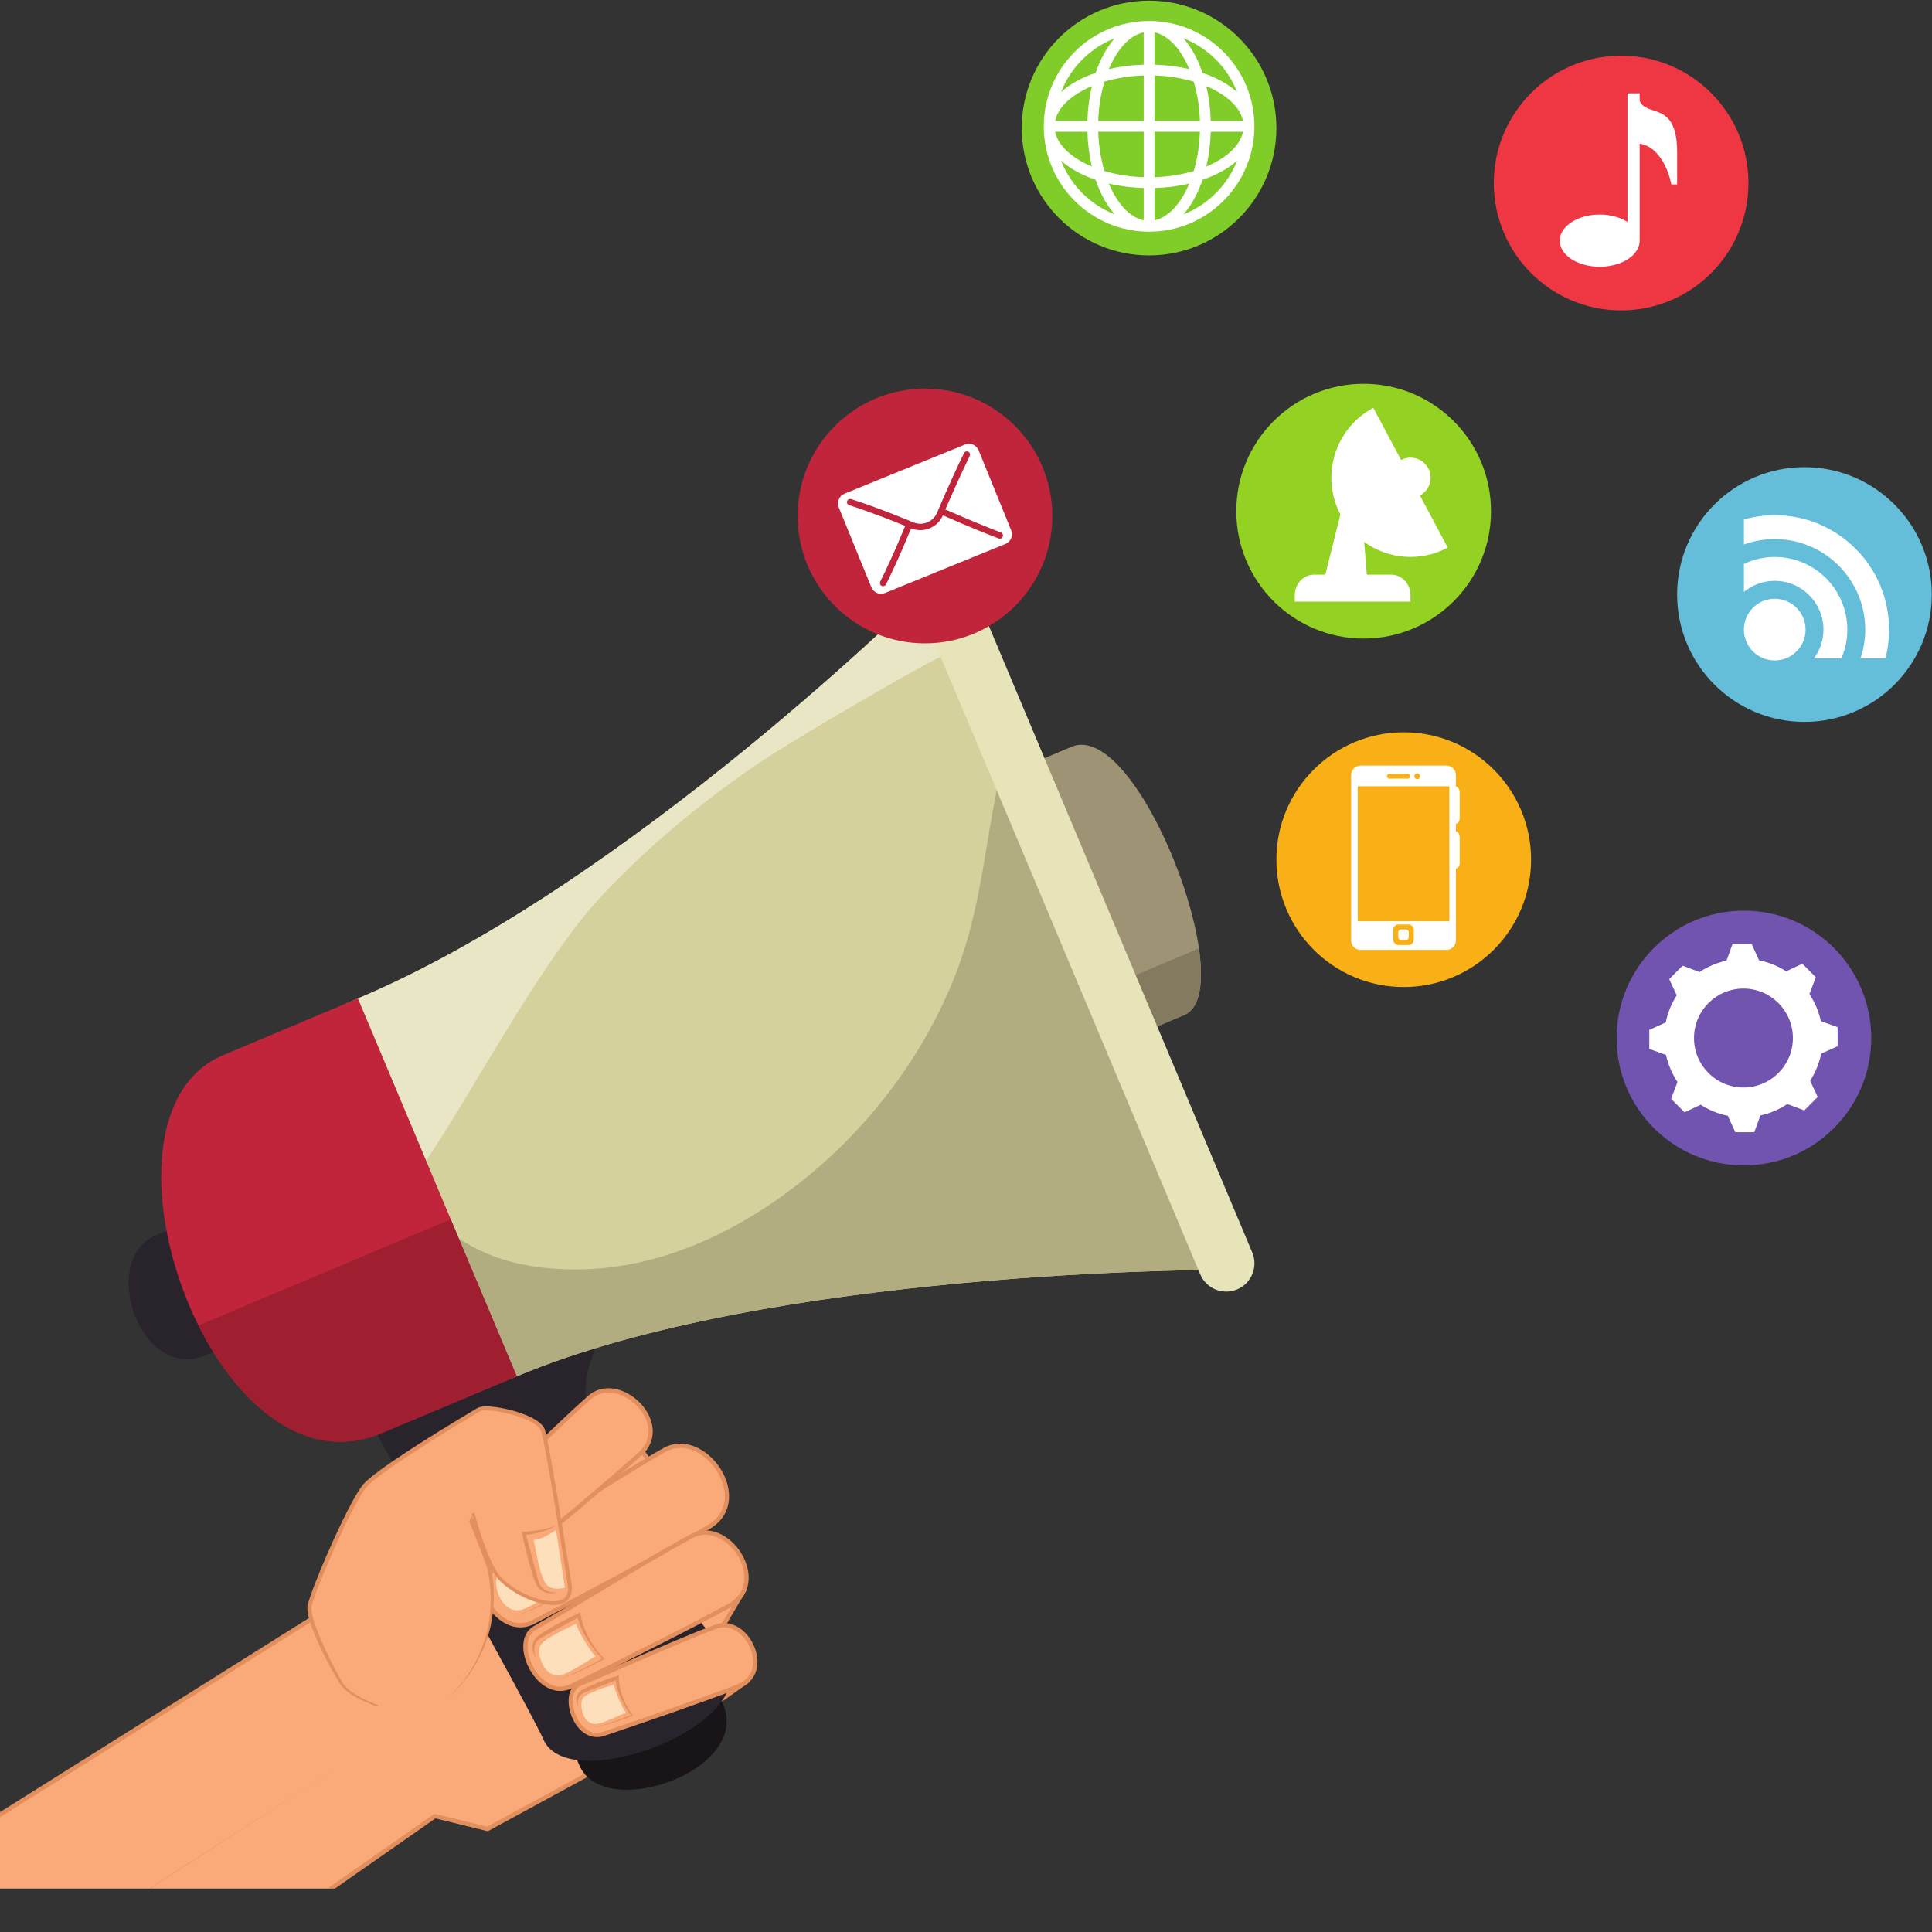 <svg xmlns="http://www.w3.org/2000/svg" xmlns:xlink="http://www.w3.org/1999/xlink" width="1080" zoomAndPan="magnify" viewBox="0 0 810 810" height="1080" preserveAspectRatio="xMidYMid meet" version="1.0"><rect x="0" y="0" width="810" height="810" fill="#333333" stroke="none"/><defs><clipPath id="fbe5622c3a"><path d="M 0 596 L 313 596 L 313 791.797 L 0 791.797 Z M 0 596 " clip-rule="nonzero"/></clipPath><clipPath id="de03315204"><path d="M 0 595.309 L 314 595.309 L 314 791.797 L 0 791.797 Z M 0 595.309 " clip-rule="nonzero"/></clipPath><clipPath id="d8bdf1a023"><path d="M 62.113 736 L 149 736 L 149 791.797 L 62.113 791.797 Z M 62.113 736 " clip-rule="nonzero"/></clipPath></defs><g clip-path="url(#fbe5622c3a)"><path fill="#f9aa78" d="M 138.84 791.797 L 182.359 761.391 L 204.387 766.801 L 296.934 716.395 L 312.758 705.199 L 302.195 683.188 L 311.949 666.664 L 260.836 596.969 L 203.266 618.371 L 154.031 639.16 L 134.242 676.477 L 0 760.801 L 0 791.797 L 138.84 791.797 " fill-opacity="1" fill-rule="nonzero"/></g><g clip-path="url(#de03315204)"><path fill="#e28f5d" d="M 135.039 676.902 L 154.676 639.867 L 203.613 619.207 L 260.512 598.047 L 310.871 666.707 L 301.172 683.145 L 311.613 704.902 L 296.418 715.656 L 204.258 765.844 L 182.156 760.422 L 181.805 760.688 L 137.27 791.797 L 140.422 791.797 L 182.559 762.371 L 204.508 767.762 L 297.367 717.191 L 313.898 705.488 L 303.223 683.227 L 313.023 666.609 L 261.164 595.891 L 202.953 617.523 L 153.387 638.465 L 133.574 675.816 L 0 759.73 L 0 761.871 L 134.918 677.129 L 135.039 676.902 " fill-opacity="1" fill-rule="nonzero"/></g><g clip-path="url(#d8bdf1a023)"><path fill="#e28f5d" d="M 62.832 791.797 L 148.703 736.445 L 62.516 791.797 Z M 62.832 791.797 " fill-opacity="1" fill-rule="nonzero"/></g><path fill="#181418" d="M 293.832 692.312 C 293.832 692.312 297.988 702.211 303.191 714.582 C 314.926 742.5 252.93 764 242.828 739.973 C 238.371 729.363 233.465 717.707 233.465 717.707 L 293.832 692.312 " fill-opacity="1" fill-rule="nonzero"/><path fill="#29242c" d="M 247.895 570.172 C 231.977 611.691 300.113 684.25 305.312 696.613 C 317.051 724.539 237.906 753.254 227.801 729.219 C 223.348 718.617 152.992 592.25 152.992 592.25 C 152.992 592.25 263.816 528.641 247.895 570.172 " fill-opacity="1" fill-rule="nonzero"/><path fill="#d5d19d" d="M 508.988 532.426 C 508.988 532.426 322.617 532.461 216.656 577.035 C 110.691 621.602 36.281 466.461 150.051 418.605 C 263.816 370.754 388.75 246.406 388.75 246.406 L 508.988 532.426 " fill-opacity="1" fill-rule="nonzero"/><path fill="#7bd3db" d="M 399.855 272.824 L 388.75 246.406 L 399.855 272.824 " fill-opacity="1" fill-rule="nonzero"/><path fill="#e9e6c6" d="M 178.621 486.57 L 150.051 418.605 C 263.816 370.754 388.75 246.406 388.75 246.406 L 399.855 272.824 C 396.195 273.012 335.512 308.387 320.547 318.344 C 295.73 334.848 272.641 353.941 252.199 375.641 C 226.801 402.594 195.605 462.207 178.621 486.57 " fill-opacity="1" fill-rule="nonzero"/><path fill="#319ca2" d="M 508.988 532.426 L 420.152 321.113 C 420.152 321.113 420.152 321.113 420.152 321.105 L 508.988 532.426 " fill-opacity="1" fill-rule="nonzero"/><path fill="#b1ad81" d="M 216.648 577.035 C 216.656 577.035 216.656 577.035 216.656 577.035 M 216.656 577.035 L 192.375 519.289 C 195.438 521.223 198.602 522.996 201.875 524.551 C 213.773 530.18 227.977 532.219 241.105 532.219 C 241.652 532.219 242.207 532.211 242.746 532.211 C 270.973 531.84 297.57 521.547 320.973 506.207 C 358.297 481.738 388.656 443.906 403.125 401.625 C 411.262 377.859 413.27 353.25 418.371 328.859 C 418.902 326.34 419.508 323.746 420.152 321.113 L 508.988 532.426 C 508.988 532.426 322.617 532.461 216.656 577.035 " fill-opacity="1" fill-rule="nonzero"/><path fill="#29242c" d="M 108.715 558.75 C 108.715 558.75 98.82 562.906 86.453 568.109 C 58.535 579.859 41.324 528.035 65.352 517.922 C 75.949 513.473 87.613 508.555 87.613 508.555 L 108.715 558.75 " fill-opacity="1" fill-rule="nonzero"/><path fill="#9f9375" d="M 426.992 322.457 C 426.992 322.457 436.887 318.293 449.246 313.09 C 477.164 301.348 520.551 415.434 496.531 425.535 C 485.922 429.996 474.262 434.902 474.262 434.902 L 426.992 322.457 " fill-opacity="1" fill-rule="nonzero"/><path fill="#319ca2" d="M 496.559 425.523 C 496.566 425.523 496.566 425.523 496.574 425.516 C 496.566 425.523 496.566 425.523 496.559 425.523 M 496.598 425.508 C 496.605 425.508 496.613 425.508 496.613 425.5 C 496.613 425.508 496.605 425.508 496.598 425.508 M 496.637 425.492 C 496.645 425.492 496.645 425.484 496.652 425.484 C 496.645 425.484 496.645 425.492 496.637 425.492 M 496.672 425.477 C 496.672 425.477 496.68 425.469 496.688 425.469 C 496.68 425.469 496.672 425.477 496.672 425.477 M 496.703 425.461 C 496.711 425.461 496.719 425.453 496.727 425.453 C 496.719 425.453 496.711 425.461 496.703 425.461 M 496.742 425.445 C 496.758 425.438 496.766 425.438 496.781 425.43 C 496.766 425.43 496.75 425.438 496.742 425.445 M 496.797 425.422 C 496.801 425.414 496.801 425.414 496.809 425.406 C 496.809 425.414 496.801 425.414 496.797 425.422 M 496.832 425.402 C 496.832 425.402 496.84 425.402 496.848 425.395 C 496.84 425.402 496.832 425.402 496.832 425.402 M 496.863 425.387 C 496.871 425.387 496.879 425.379 496.887 425.379 C 496.879 425.379 496.871 425.387 496.863 425.387 M 496.902 425.371 C 496.902 425.371 496.918 425.363 496.918 425.363 C 496.918 425.363 496.91 425.371 496.902 425.371 M 496.93 425.355 C 496.945 425.348 496.961 425.34 496.977 425.332 C 496.961 425.34 496.945 425.348 496.93 425.355 M 496.984 425.324 C 496.992 425.324 497 425.324 497.008 425.316 C 497 425.324 496.992 425.324 496.984 425.324 M 497.023 425.309 C 497.031 425.309 497.039 425.301 497.039 425.301 C 497.031 425.301 497.031 425.309 497.023 425.309 M 497.059 425.293 C 497.059 425.285 497.066 425.285 497.074 425.285 C 497.066 425.285 497.059 425.285 497.059 425.293 M 497.09 425.277 C 497.098 425.273 497.105 425.273 497.113 425.266 C 497.105 425.273 497.098 425.273 497.09 425.277 M 497.129 425.258 C 497.137 425.258 497.137 425.25 497.145 425.25 C 497.137 425.25 497.137 425.258 497.129 425.258 M 497.184 425.234 C 497.184 425.227 497.184 425.227 497.184 425.227 C 497.184 425.227 497.184 425.227 497.184 425.234 M 497.211 425.211 C 497.211 425.211 497.219 425.211 497.219 425.203 C 497.219 425.211 497.219 425.211 497.211 425.211 M 497.25 425.195 C 497.25 425.188 497.258 425.188 497.258 425.188 C 497.258 425.188 497.25 425.188 497.25 425.195 M 497.289 425.172 C 497.289 425.172 497.289 425.164 497.297 425.164 C 497.289 425.172 497.289 425.172 497.289 425.172 " fill-opacity="1" fill-rule="nonzero"/><path fill="#847a60" d="M 474.262 434.902 L 465.223 413.395 L 502.664 397.641 C 504.605 411.148 503.359 421.805 497.324 425.148 C 497.309 425.156 497.305 425.164 497.297 425.164 C 497.289 425.164 497.289 425.172 497.289 425.172 C 497.273 425.18 497.266 425.18 497.258 425.188 C 497.258 425.188 497.25 425.188 497.25 425.195 C 497.242 425.195 497.227 425.203 497.219 425.203 C 497.219 425.211 497.211 425.211 497.211 425.211 C 497.203 425.219 497.188 425.227 497.184 425.227 C 497.184 425.227 497.184 425.227 497.184 425.234 C 497.168 425.234 497.16 425.242 497.145 425.25 C 497.137 425.25 497.137 425.258 497.129 425.258 C 497.121 425.266 497.113 425.266 497.113 425.266 C 497.105 425.273 497.098 425.273 497.09 425.277 C 497.09 425.277 497.082 425.277 497.074 425.285 C 497.066 425.285 497.059 425.285 497.059 425.293 C 497.055 425.293 497.047 425.301 497.039 425.301 C 497.039 425.301 497.031 425.309 497.023 425.309 C 497.016 425.309 497.016 425.316 497.008 425.316 C 497 425.324 496.992 425.324 496.984 425.324 C 496.984 425.332 496.977 425.332 496.977 425.332 C 496.961 425.34 496.945 425.348 496.93 425.355 C 496.93 425.355 496.926 425.363 496.918 425.363 C 496.918 425.363 496.902 425.371 496.902 425.371 C 496.895 425.371 496.887 425.379 496.887 425.379 C 496.879 425.379 496.871 425.387 496.863 425.387 C 496.855 425.395 496.855 425.395 496.848 425.395 C 496.84 425.402 496.832 425.402 496.832 425.402 C 496.824 425.406 496.816 425.406 496.809 425.406 C 496.801 425.414 496.801 425.414 496.797 425.422 C 496.789 425.422 496.781 425.422 496.781 425.43 C 496.766 425.438 496.758 425.438 496.742 425.445 C 496.734 425.445 496.727 425.453 496.727 425.453 C 496.719 425.453 496.711 425.461 496.703 425.461 C 496.703 425.461 496.695 425.469 496.688 425.469 C 496.68 425.469 496.672 425.477 496.672 425.477 C 496.668 425.477 496.66 425.484 496.652 425.484 C 496.645 425.484 496.645 425.492 496.637 425.492 C 496.629 425.492 496.621 425.5 496.613 425.5 C 496.613 425.508 496.605 425.508 496.598 425.508 C 496.59 425.516 496.582 425.516 496.574 425.516 C 496.566 425.523 496.566 425.523 496.559 425.523 C 496.551 425.531 496.539 425.535 496.531 425.535 C 485.922 429.996 474.262 434.902 474.262 434.902 " fill-opacity="1" fill-rule="nonzero"/><path fill="#c0253b" d="M 216.656 577.035 C 216.656 577.035 191.527 587.602 160.113 600.812 C 89.227 630.637 32.488 468.055 93.512 442.391 C 120.438 431.059 150.051 418.605 150.051 418.605 L 216.656 577.035 " fill-opacity="1" fill-rule="nonzero"/><path fill="#319ca2" d="M 148.953 603.992 C 151.992 603.535 155.07 602.742 158.18 601.582 C 155.07 602.742 151.992 603.535 148.953 603.992 " fill-opacity="1" fill-rule="nonzero"/><path fill="#231e24" d="M 158.18 601.582 C 158.484 601.465 158.781 601.352 159.074 601.238 C 158.781 601.352 158.484 601.465 158.18 601.582 " fill-opacity="1" fill-rule="nonzero"/><path fill="#9f1e30" d="M 142.727 604.453 C 118.32 604.445 96.879 583.074 83.207 555.703 L 188.98 511.211 L 216.656 577.035 C 216.656 577.035 191.527 587.602 160.113 600.812 C 159.773 600.957 159.426 601.102 159.074 601.238 C 158.781 601.352 158.484 601.465 158.18 601.582 C 155.07 602.742 151.992 603.535 148.953 603.992 C 146.852 604.305 144.781 604.453 142.727 604.453 " fill-opacity="1" fill-rule="nonzero"/><path fill="#e7e4b9" d="M 503.203 534.262 C 505.734 540.281 512.664 543.117 518.691 540.578 C 524.711 538.051 527.539 531.113 525.008 525.082 L 402.852 234.508 C 400.32 228.484 393.383 225.648 387.359 228.188 C 381.34 230.723 378.512 237.656 381.039 243.676 L 503.203 534.262 " fill-opacity="1" fill-rule="nonzero"/><path fill="#181418" d="M 264.535 649.387 C 268.66 655.75 266.832 664.25 260.473 668.375 C 254.102 672.504 245.602 670.676 241.484 664.305 L 222.871 635.551 C 218.746 629.188 220.566 620.68 226.938 616.559 C 233.297 612.441 241.805 614.262 245.93 620.625 L 264.535 649.387 " fill-opacity="1" fill-rule="nonzero"/><path fill="#c0253b" d="M 257.691 647.109 C 260.449 651.379 259.23 657.082 254.961 659.852 C 250.684 662.621 244.98 661.398 242.215 657.129 L 229.727 637.828 C 226.957 633.547 228.18 627.844 232.457 625.078 C 236.727 622.309 242.426 623.539 245.195 627.809 L 257.691 647.109 " fill-opacity="1" fill-rule="nonzero"/><path fill="#151114" d="M 249.957 661.34 C 249.957 661.34 249.949 661.34 249.949 661.34 C 249.949 661.34 249.957 661.34 249.957 661.34 M 249.965 661.34 C 251.645 661.34 253.344 660.875 254.875 659.914 C 253.344 660.875 251.645 661.34 249.965 661.34 M 242.238 657.168 C 242.23 657.152 242.223 657.145 242.215 657.129 C 242.223 657.145 242.23 657.152 242.238 657.168 " fill-opacity="1" fill-rule="nonzero"/><path fill="#9f1e30" d="M 249.957 661.34 C 249.957 661.34 249.949 661.34 249.949 661.34 C 246.945 661.332 244.004 659.867 242.238 657.168 C 242.23 657.152 242.223 657.145 242.215 657.129 L 236.344 648.066 C 242.426 645.008 247.164 640.867 250.359 635.785 L 257.691 647.109 C 258.691 648.656 259.168 650.402 259.168 652.121 C 259.16 655.141 257.684 658.094 254.961 659.852 C 254.93 659.875 254.898 659.891 254.875 659.914 C 253.344 660.875 251.645 661.34 249.965 661.34 C 249.957 661.34 249.957 661.34 249.957 661.34 " fill-opacity="1" fill-rule="nonzero"/><path fill="#f9aa78" d="M 223.73 679.949 C 208.441 688.043 194.066 660.035 205.676 653.086 C 225.578 641.156 255.363 621.156 278.41 607.988 C 295.336 598.332 316.504 629.082 296.898 640.352 C 271.84 654.746 237.613 672.625 223.73 679.949 " fill-opacity="1" fill-rule="nonzero"/><path fill="#e28f5d" d="M 223.32 679.16 L 229.012 676.152 C 244.859 667.816 274.355 652.266 296.449 639.57 C 300.25 637.387 302.629 634.367 303.508 630.598 C 304.547 626.125 303.336 620.867 300.195 616.195 C 295.617 609.363 286.98 604.137 278.852 608.777 C 265.332 616.5 249.734 626.41 234.656 636.012 C 224.215 642.648 214.355 648.93 206.129 653.852 C 204.312 654.953 203.129 656.66 202.621 658.934 C 201.719 662.961 203.059 668.301 206.113 672.852 C 209.809 678.352 216.262 682.887 223.32 679.16 Z M 305.254 631.008 C 304.273 635.219 301.539 638.723 297.344 641.133 C 275.219 653.844 245.711 669.395 229.855 677.75 L 224.152 680.746 C 216.039 685.039 208.562 679.723 204.621 673.859 C 201.293 668.898 199.859 663.035 200.859 658.539 C 201.477 655.793 202.977 653.641 205.207 652.305 C 213.41 647.398 223.258 641.133 233.691 634.496 C 248.789 624.879 264.398 614.953 277.965 607.207 C 286.684 602.23 296.496 607.457 301.688 615.188 C 305.109 620.277 306.406 626.047 305.254 631.008 " fill-opacity="1" fill-rule="nonzero"/><path fill="#f9aa78" d="M 215.562 677.098 C 220.863 677.09 238.355 666.738 238.355 666.738 C 238.355 666.738 235.312 664.434 231.379 658.387 C 227.223 651.992 226.254 646.418 226.254 646.418 C 226.254 646.418 208.746 656.027 206.746 658.281 C 203.598 661.832 206.449 666.914 206.449 666.914 " fill-opacity="1" fill-rule="nonzero"/><path fill="#e28f5d" d="M 215.562 677.098 C 216.617 677.074 217.648 676.809 218.648 676.5 C 219.656 676.203 220.645 675.84 221.613 675.453 C 223.57 674.672 225.48 673.801 227.367 672.883 C 231.145 671.039 234.836 669.051 238.492 666.965 L 238.816 666.777 L 238.516 666.535 C 237.77 665.91 237.082 665.176 236.414 664.457 C 235.746 663.719 235.133 662.953 234.512 662.164 C 234.207 661.777 233.918 661.359 233.633 660.965 C 233.336 660.566 233.039 660.164 232.773 659.746 L 231.949 658.508 C 231.66 658.098 231.441 657.66 231.191 657.219 C 230.68 656.363 230.234 655.5 229.809 654.602 C 229.395 653.707 228.984 652.805 228.633 651.895 C 228.27 650.969 227.945 650.043 227.656 649.113 C 227.52 648.641 227.383 648.164 227.27 647.695 C 227.156 647.223 227.043 646.73 226.965 646.289 L 226.809 645.32 L 225.898 645.773 C 224.699 646.375 223.523 647.012 222.34 647.641 C 221.152 648.254 219.992 648.922 218.824 649.574 C 217.656 650.227 216.504 650.895 215.352 651.578 C 214.207 652.273 213.055 652.949 211.922 653.68 C 210.793 654.406 209.672 655.141 208.57 655.938 C 208.02 656.34 207.48 656.742 206.941 657.203 L 206.539 657.57 L 206.336 657.789 L 206.281 657.84 L 206.23 657.918 L 206.152 658.008 C 205.965 658.25 205.723 658.629 205.562 658.934 C 204.871 660.254 204.727 661.762 204.977 663.129 C 205.207 664.5 205.707 665.781 206.449 666.914 C 206.191 666.289 206.023 665.637 205.871 665 C 205.727 664.363 205.645 663.711 205.637 663.066 C 205.621 661.777 205.895 660.527 206.562 659.527 C 206.746 659.254 206.883 659.078 207.125 658.812 L 207.207 658.723 L 207.27 658.66 L 207.41 658.523 L 207.777 658.242 C 208.285 657.863 208.844 657.516 209.398 657.168 C 210.52 656.469 211.648 655.777 212.801 655.117 L 219.703 651.105 C 220.848 650.434 222.016 649.781 223.16 649.098 L 226.594 647.055 L 225.527 646.539 C 225.641 647.078 225.777 647.566 225.914 648.059 C 226.062 648.559 226.215 649.035 226.383 649.523 C 226.715 650.484 227.094 651.434 227.504 652.367 C 227.914 653.297 228.383 654.195 228.855 655.098 C 229.348 655.977 229.871 656.863 230.418 657.707 C 230.969 658.531 231.562 659.367 232.145 660.191 C 232.426 660.602 232.738 661.004 233.047 661.398 C 233.352 661.801 233.652 662.211 233.973 662.59 C 234.625 663.371 235.27 664.137 235.973 664.863 C 236.68 665.594 237.375 666.305 238.203 666.941 L 238.227 666.512 C 234.625 668.648 230.961 670.703 227.23 672.609 C 225.367 673.57 223.484 674.488 221.559 675.309 C 220.59 675.719 219.617 676.105 218.633 676.438 C 217.633 676.758 216.617 677.047 215.562 677.098 " fill-opacity="1" fill-rule="nonzero"/><path fill="#fddfbb" d="M 225.031 650.605 C 226.043 654.004 232.168 663.789 234.586 665.652 C 224.344 672.402 220.895 674.383 218.203 675.012 C 210.324 676.402 206.844 665.145 208.336 661.512 C 209.824 657.887 222.273 652.121 225.031 650.605 " fill-opacity="1" fill-rule="nonzero"/><path fill="#f9aa78" d="M 239.711 706.844 C 225.922 713.703 213.766 688.469 224.238 682.543 C 242.215 672.375 269.152 655.238 289.961 644.039 C 305.223 635.824 323.375 663.652 305.676 673.238 C 283.059 685.488 252.215 700.625 239.711 706.844 " fill-opacity="1" fill-rule="nonzero"/><path fill="#e28f5d" d="M 239.316 706.039 L 244.938 703.258 C 259.121 696.227 285.531 683.137 305.254 672.449 C 308.711 670.574 310.879 667.914 311.711 664.539 C 312.715 660.473 311.645 655.703 308.777 651.426 C 304.859 645.594 297.43 641.043 290.383 644.836 C 278.16 651.418 264.035 659.906 250.379 668.117 C 240.977 673.777 232.086 679.133 224.684 683.332 C 223.023 684.258 221.945 685.77 221.461 687.816 C 220.605 691.449 221.816 696.43 224.555 700.512 C 227.688 705.176 233.215 709.082 239.316 706.039 Z M 313.457 664.973 C 312.516 668.801 309.969 671.941 306.109 674.035 C 286.359 684.73 259.934 697.836 245.738 704.867 L 240.121 707.656 C 232.973 711.207 226.625 706.82 223.062 701.512 C 220.012 696.961 218.723 691.562 219.711 687.406 C 220.309 684.895 221.719 682.938 223.797 681.762 C 231.184 677.578 240.062 672.238 249.461 666.578 C 263.133 658.359 277.266 649.848 289.527 643.25 C 297.559 638.926 305.914 643.938 310.273 650.426 C 313.418 655.109 314.578 660.414 313.457 664.973 " fill-opacity="1" fill-rule="nonzero"/><path fill="#f9aa78" d="M 232.508 704.121 C 237.219 704.242 253.012 695.406 253.012 695.406 C 253.012 695.406 250.359 693.301 246.992 687.832 C 243.434 682.059 242.691 677.066 242.691 677.066 C 242.691 677.066 226.914 685.223 225.086 687.188 C 222.195 690.281 224.625 694.855 224.625 694.855 " fill-opacity="1" fill-rule="nonzero"/><path fill="#e28f5d" d="M 232.508 704.121 C 233.441 704.129 234.367 703.918 235.262 703.676 C 236.172 703.426 237.051 703.121 237.93 702.809 C 239.688 702.156 241.402 701.422 243.109 700.656 C 246.504 699.102 249.844 697.418 253.141 695.648 L 253.473 695.469 L 253.18 695.211 C 252.535 694.656 251.934 693.98 251.359 693.32 C 250.789 692.656 250.25 691.941 249.719 691.234 C 249.461 690.887 249.227 690.516 248.969 690.152 C 248.711 689.797 248.469 689.43 248.242 689.043 L 247.535 687.93 C 247.293 687.566 247.105 687.164 246.887 686.762 C 246.469 685.996 246.09 685.215 245.727 684.41 C 245.383 683.605 245.043 682.793 244.762 681.969 C 244.465 681.148 244.184 680.309 243.965 679.473 C 243.844 679.055 243.746 678.629 243.648 678.207 C 243.555 677.797 243.465 677.348 243.414 676.969 L 243.277 676 L 242.359 676.422 C 241.273 676.926 240.219 677.461 239.145 677.992 C 238.074 678.508 237.027 679.07 235.973 679.625 C 234.914 680.18 233.875 680.746 232.836 681.34 C 231.805 681.93 230.758 682.508 229.742 683.137 C 228.727 683.758 227.703 684.387 226.707 685.078 C 226.215 685.418 225.723 685.773 225.23 686.176 L 224.867 686.504 L 224.676 686.699 L 224.633 686.746 L 224.578 686.812 L 224.504 686.891 C 224.336 687.094 224.102 687.438 223.965 687.719 C 223.312 688.887 223.16 690.242 223.355 691.465 C 223.547 692.691 223.973 693.852 224.625 694.855 C 224.418 694.293 224.289 693.715 224.176 693.156 C 224.07 692.57 224.008 691.988 224.023 691.418 C 224.047 690.281 224.336 689.18 224.941 688.324 C 225.117 688.09 225.23 687.953 225.457 687.719 L 225.535 687.633 L 225.555 687.609 L 225.586 687.59 L 225.715 687.473 L 226.043 687.238 C 226.504 686.93 227.004 686.617 227.512 686.328 C 228.52 685.738 229.543 685.152 230.582 684.594 L 236.816 681.188 C 237.848 680.609 238.895 680.051 239.934 679.465 L 243.027 677.719 L 241.965 677.176 C 242.062 677.668 242.168 678.102 242.281 678.539 C 242.41 678.988 242.531 679.418 242.668 679.852 C 242.949 680.723 243.27 681.582 243.617 682.414 C 243.965 683.25 244.367 684.07 244.77 684.871 C 245.188 685.668 245.633 686.457 246.113 687.23 C 246.59 687.977 247.105 688.734 247.598 689.477 C 247.84 689.848 248.105 690.211 248.379 690.578 C 248.645 690.934 248.902 691.305 249.176 691.66 C 249.734 692.352 250.305 693.055 250.91 693.723 C 251.523 694.383 252.133 695.027 252.852 695.613 L 252.883 695.188 C 249.645 697.016 246.34 698.762 242.98 700.383 C 241.297 701.188 239.605 701.977 237.879 702.664 C 237.012 703.008 236.133 703.332 235.246 703.605 C 234.352 703.871 233.441 704.098 232.508 704.121 " fill-opacity="1" fill-rule="nonzero"/><path fill="#fddfbb" d="M 241.523 680.77 C 242.344 683.82 247.574 692.656 249.691 694.367 C 240.418 700.148 237.309 701.832 234.906 702.34 C 227.867 703.395 225.023 693.301 226.422 690.105 C 227.824 686.914 239.031 682.066 241.523 680.77 " fill-opacity="1" fill-rule="nonzero"/><path fill="#f9aa78" d="M 253.172 726.898 C 241.41 730.918 234.367 709.453 243.375 705.828 C 258.828 699.609 282.172 688.762 299.992 682.02 C 313.07 677.066 324.633 701.246 309.469 707.027 C 290.09 714.43 263.824 723.258 253.172 726.898 " fill-opacity="1" fill-rule="nonzero"/><path fill="#e28f5d" d="M 252.883 726.047 L 257.227 724.562 C 269.402 720.422 292.059 712.715 309.148 706.184 C 312.25 705 314.367 702.887 315.262 700.059 C 316.406 696.453 315.535 691.867 312.988 688.066 C 310.395 684.211 305.707 680.816 300.316 682.863 C 289.867 686.812 277.707 692.102 265.953 697.203 C 257.789 700.738 250.094 704.086 243.707 706.672 C 242.191 707.27 241.145 708.492 240.59 710.289 C 239.574 713.602 240.523 718.383 242.902 721.914 C 244.141 723.758 247.59 727.863 252.883 726.047 Z M 316.984 700.594 C 315.914 703.969 313.426 706.488 309.793 707.867 C 292.668 714.406 269.988 722.129 257.812 726.27 L 253.457 727.754 C 248.977 729.289 244.465 727.48 241.402 722.926 C 238.711 718.902 237.695 713.602 238.871 709.75 C 239.582 707.453 241.023 705.805 243.031 704.988 C 249.402 702.43 257.082 699.086 265.234 695.551 C 277.008 690.441 289.188 685.145 299.672 681.18 C 304.926 679.199 310.734 681.488 314.48 687.07 C 317.324 691.305 318.277 696.492 316.984 700.594 " fill-opacity="1" fill-rule="nonzero"/><path fill="#f9aa78" d="M 247.695 723.957 C 251.457 724.555 265.016 719.168 265.016 719.168 C 265.016 719.168 263.117 717.199 261.004 712.465 C 258.773 707.473 258.707 703.41 258.707 703.41 C 258.707 703.41 245.223 708.262 243.555 709.637 C 240.918 711.797 242.383 715.719 242.383 715.719 " fill-opacity="1" fill-rule="nonzero"/><path fill="#e28f5d" d="M 247.695 723.957 C 248.445 724.07 249.203 724 249.949 723.902 C 250.699 723.805 251.441 723.66 252.176 723.492 C 253.648 723.168 255.105 722.773 256.543 722.332 C 259.441 721.469 262.293 720.48 265.113 719.426 L 265.484 719.293 L 265.219 718.98 C 264.766 718.473 264.355 717.863 263.977 717.281 C 263.59 716.691 263.238 716.066 262.891 715.453 C 262.574 714.824 262.223 714.195 261.941 713.543 L 261.504 712.57 C 261.344 712.254 261.262 711.918 261.133 711.578 L 260.762 710.57 C 260.648 710.227 260.562 709.895 260.465 709.559 C 260.367 709.211 260.254 708.895 260.191 708.543 L 259.957 707.512 C 259.875 707.172 259.828 706.828 259.758 706.488 C 259.691 706.141 259.637 705.789 259.594 705.449 C 259.555 705.102 259.516 704.75 259.488 704.41 C 259.457 704.07 259.441 703.711 259.434 703.402 L 259.426 702.438 L 258.457 702.727 C 257.531 703 256.629 703.316 255.719 703.613 C 254.801 703.91 253.906 704.25 253.004 704.586 C 252.102 704.91 251.199 705.254 250.312 705.617 C 249.418 705.98 248.523 706.336 247.645 706.738 C 246.77 707.141 245.883 707.527 245.02 707.984 C 244.578 708.219 244.156 708.453 243.715 708.734 L 243.383 708.953 L 243.207 709.098 L 243.16 709.137 L 243.109 709.18 L 243.047 709.25 C 242.891 709.395 242.652 709.66 242.512 709.871 C 241.867 710.766 241.613 711.859 241.652 712.867 C 241.676 713.875 241.949 714.855 242.383 715.719 C 242.207 714.77 242.184 713.801 242.336 712.906 C 242.48 712.012 242.836 711.191 243.414 710.59 C 243.57 710.434 243.664 710.355 243.883 710.184 L 243.949 710.137 L 243.988 710.098 L 244.102 710.039 L 244.383 709.895 C 244.777 709.688 245.215 709.508 245.648 709.332 C 246.512 708.977 247.402 708.629 248.289 708.293 L 250.957 707.27 C 251.852 706.938 252.746 706.586 253.633 706.23 C 254.52 705.883 255.414 705.547 256.301 705.176 L 258.949 704.098 L 257.977 703.426 C 258 703.832 258.039 704.184 258.09 704.555 C 258.137 704.934 258.207 705.297 258.273 705.66 C 258.332 706.02 258.41 706.391 258.5 706.738 C 258.59 707.094 258.652 707.461 258.766 707.801 L 259.086 708.863 C 259.184 709.211 259.336 709.559 259.465 709.902 C 259.594 710.242 259.715 710.598 259.852 710.941 L 260.289 711.918 C 260.441 712.23 260.594 712.586 260.762 712.906 L 261.246 713.875 C 261.555 714.535 261.93 715.164 262.277 715.793 C 262.648 716.418 263.035 717.039 263.453 717.637 C 263.875 718.238 264.293 718.812 264.816 719.367 L 264.914 718.918 C 262.133 720.051 259.312 721.105 256.453 722.051 C 255.035 722.523 253.594 722.969 252.141 723.348 C 251.418 723.531 250.684 723.707 249.949 723.836 C 249.199 723.949 248.445 724.039 247.695 723.957 " fill-opacity="1" fill-rule="nonzero"/><path fill="#fddfbb" d="M 257.379 706.246 C 257.711 708.77 260.957 716.387 262.465 717.98 C 254.445 721.621 251.781 722.645 249.789 722.789 C 244.062 722.887 242.859 714.512 244.312 712.109 C 245.77 709.695 255.246 707.012 257.379 706.246 " fill-opacity="1" fill-rule="nonzero"/><path fill="#f9aa78" d="M 214.152 655.52 C 202.801 664.949 185.922 644.113 194.379 636.27 C 208.891 622.848 230.227 600.934 247.145 585.926 C 259.562 574.898 282.605 596.832 268.23 609.672 C 249.855 626.078 224.434 646.98 214.152 655.52 " fill-opacity="1" fill-rule="nonzero"/><path fill="#e28f5d" d="M 206.344 656.926 C 209.012 657.312 211.445 656.605 213.574 654.824 L 217.906 651.242 C 229.645 641.52 251.473 623.414 267.629 608.996 C 272.695 604.484 273.301 598.184 269.246 592.137 C 266.297 587.746 261.359 584.523 256.672 583.93 C 253.285 583.5 250.199 584.418 247.742 586.602 C 237.801 595.414 226.527 606.441 215.617 617.098 C 208.086 624.453 200.973 631.402 194.992 636.93 C 191.48 640.191 193.156 645.691 195.66 649.414 C 198.398 653.488 202.492 656.363 206.344 656.926 Z M 268.82 610.34 C 252.648 624.781 230.797 642.895 219.059 652.625 L 214.73 656.211 C 212.219 658.297 209.23 659.152 206.086 658.699 C 201.746 658.078 197.168 654.898 194.164 650.426 C 190.344 644.734 190.191 638.934 193.77 635.621 C 199.73 630.09 206.836 623.156 214.355 615.809 C 225.281 605.137 236.582 594.102 246.551 585.25 C 249.402 582.719 252.988 581.648 256.902 582.148 C 262.164 582.816 267.469 586.258 270.738 591.137 C 274.293 596.422 275.652 604.25 268.82 610.34 " fill-opacity="1" fill-rule="nonzero"/><path fill="#f9aa78" d="M 206.836 654.574 C 211.25 653.641 224.031 641.938 224.031 641.938 C 224.031 641.938 221.09 640.559 216.746 636.195 C 212.16 631.598 210.375 627.117 210.375 627.117 C 210.375 627.117 197.465 638.199 196.191 640.422 C 194.18 643.938 197.449 647.68 197.449 647.68 " fill-opacity="1" fill-rule="nonzero"/><path fill="#e28f5d" d="M 206.836 654.574 C 207.707 654.367 208.52 653.965 209.309 653.543 C 210.09 653.117 210.855 652.641 211.605 652.145 C 213.09 651.16 214.539 650.098 215.957 649.004 C 218.785 646.805 221.531 644.508 224.207 642.125 L 224.488 641.883 L 224.137 641.703 C 223.418 641.324 222.711 640.828 222.039 640.344 C 221.355 639.844 220.695 639.305 220.059 638.766 C 219.734 638.484 219.422 638.199 219.109 637.91 C 218.793 637.629 218.48 637.348 218.195 637.047 L 217.285 636.148 C 216.973 635.871 216.723 635.543 216.426 635.219 C 215.875 634.586 215.352 633.934 214.836 633.277 C 214.336 632.602 213.84 631.918 213.402 631.211 C 212.938 630.508 212.508 629.793 212.113 629.059 C 211.906 628.695 211.719 628.324 211.543 627.953 C 211.363 627.578 211.188 627.199 211.051 626.844 L 210.695 625.934 L 209.898 626.562 C 208.996 627.262 208.125 627.996 207.246 628.727 C 206.367 629.445 205.516 630.203 204.645 630.945 C 203.789 631.699 202.93 632.457 202.105 633.238 C 201.27 634.012 200.43 634.785 199.609 635.605 C 198.805 636.398 197.996 637.219 197.215 638.07 C 196.828 638.508 196.449 638.949 196.082 639.434 L 195.82 639.82 L 195.676 640.039 L 195.645 640.094 L 195.562 640.262 C 195.445 640.488 195.309 640.867 195.234 641.156 C 194.895 642.398 195.047 643.695 195.508 644.789 C 195.969 645.895 196.621 646.883 197.449 647.68 C 197.137 647.199 196.895 646.676 196.66 646.176 C 196.434 645.66 196.258 645.129 196.145 644.59 C 195.918 643.531 195.949 642.445 196.336 641.527 C 196.441 641.262 196.516 641.117 196.676 640.844 L 196.734 640.754 L 196.742 640.73 L 196.773 640.699 L 196.863 640.562 L 197.113 640.277 C 197.473 639.891 197.875 639.488 198.281 639.109 C 199.094 638.336 199.922 637.574 200.77 636.824 L 205.828 632.266 C 206.66 631.508 207.52 630.766 208.344 629.984 L 210.855 627.672 L 209.695 627.383 C 209.891 627.828 210.082 628.203 210.293 628.59 C 210.496 628.977 210.719 629.363 210.945 629.727 C 211.391 630.477 211.879 631.199 212.387 631.902 C 212.895 632.609 213.445 633.281 214.008 633.934 C 214.578 634.594 215.168 635.23 215.781 635.848 C 216.391 636.43 217.035 637.031 217.664 637.605 C 217.973 637.902 218.301 638.184 218.633 638.465 C 218.961 638.738 219.285 639.023 219.613 639.289 C 220.293 639.82 220.977 640.352 221.68 640.828 C 222.41 641.316 223.113 641.785 223.918 642.18 L 223.852 641.738 C 221.234 644.16 218.551 646.527 215.773 648.77 C 214.379 649.895 212.977 650.992 211.52 652.023 C 210.785 652.531 210.043 653.031 209.27 653.48 C 208.496 653.922 207.707 654.344 206.836 654.574 " fill-opacity="1" fill-rule="nonzero"/><path fill="#fddfbb" d="M 210.098 630.824 C 211.527 633.473 218.352 640.57 220.703 641.703 C 213.332 649.121 210.809 651.379 208.672 652.375 C 202.355 654.914 197.48 646.133 198.078 642.84 C 198.684 639.562 208.055 632.562 210.098 630.824 " fill-opacity="1" fill-rule="nonzero"/><path fill="#f9aa78" d="M 187.973 613.152 C 187.973 613.152 204.805 655.5 205.242 657.887 C 211.953 693.707 187.039 712.41 187.039 712.41 " fill-opacity="1" fill-rule="nonzero"/><path fill="#e28f5d" d="M 187.137 613.504 C 187.137 613.504 189.641 619.781 193.383 629.211 C 195.242 633.93 197.402 639.441 199.723 645.344 C 200.875 648.293 202.059 651.348 203.219 654.465 C 203.5 655.238 203.789 656.02 204.074 656.801 C 204.203 657.184 204.355 657.613 204.434 657.918 L 204.453 658.023 L 204.492 658.176 L 204.652 659.109 C 204.789 659.934 204.957 660.77 205.078 661.598 L 205.387 664.074 C 205.734 667.398 205.836 670.75 205.652 674.051 C 205.473 677.332 205.008 680.566 204.281 683.621 C 202.855 689.758 200.43 695.195 197.812 699.52 C 195.211 703.855 192.469 707.109 190.426 709.25 C 188.379 711.371 187.039 712.41 187.039 712.41 C 187.039 712.41 188.41 711.41 190.52 709.332 C 192.617 707.238 195.461 704.07 198.191 699.762 C 200.938 695.477 203.543 690.031 205.168 683.848 C 205.984 680.746 206.547 677.477 206.82 674.125 C 207.086 670.773 207.078 667.352 206.82 663.941 L 206.562 661.367 C 206.465 660.512 206.32 659.691 206.199 658.859 L 206.109 658.227 L 206.062 657.918 L 206.039 657.766 L 205.984 657.562 C 205.855 657.055 205.723 656.688 205.586 656.273 C 205.305 655.484 205.016 654.688 204.734 653.906 C 203.574 650.773 202.406 647.707 201.27 644.75 C 198.973 638.828 196.836 633.305 195 628.582 C 191.285 619.129 188.805 612.828 188.805 612.828 L 187.137 613.504 " fill-opacity="1" fill-rule="nonzero"/><path fill="#f9aa78" d="M 198.359 634.406 C 198.359 634.406 203.574 655.172 209.359 661.535 C 218.215 671.273 241.062 678.191 238.832 664.266 C 236.598 650.34 229.582 605.805 227.695 599.715 C 225.797 593.617 204.371 588.809 200.641 591.047 C 196.91 593.273 159.316 615.543 153.047 622.801 C 146.777 630.051 131.164 666.891 129.832 673.039 C 128.48 679.184 139.543 700.012 143.113 705.715 C 146.688 711.441 158.672 715.25 158.672 715.25 " fill-opacity="1" fill-rule="nonzero"/><path fill="#e28f5d" d="M 197.781 634.559 C 197.781 634.559 198.094 635.816 198.746 638.145 C 199.414 640.48 200.406 643.895 201.906 648.164 C 202.68 650.289 203.574 652.641 204.719 655.141 C 205.016 655.758 205.32 656.395 205.637 657.039 C 205.98 657.668 206.328 658.305 206.691 658.957 C 207.117 659.586 207.48 660.262 207.973 660.891 C 208.215 661.195 208.465 661.512 208.715 661.832 C 208.996 662.172 209.254 662.406 209.527 662.711 C 211.824 665.016 214.605 666.996 217.754 668.711 C 220.906 670.387 224.426 671.844 228.355 672.555 C 230.309 672.875 232.387 673.094 234.52 672.617 C 235.578 672.375 236.664 671.973 237.59 671.219 C 238.516 670.477 239.18 669.379 239.484 668.246 C 239.797 667.109 239.84 665.949 239.695 664.828 C 239.652 664.25 239.559 663.727 239.484 663.211 C 239.395 662.68 239.309 662.156 239.227 661.617 C 238.887 659.504 238.543 657.34 238.195 655.148 C 236.777 646.418 235.285 637.195 233.73 627.664 C 232.934 622.898 232.121 618.062 231.25 613.16 C 230.824 610.711 230.355 608.246 229.879 605.773 C 229.645 604.539 229.414 603.293 229.105 602.043 L 228.656 600.168 L 228.551 599.691 L 228.52 599.578 L 228.461 599.387 L 228.375 599.168 C 228.285 598.902 228.074 598.531 227.852 598.176 C 226.988 596.961 225.883 596.148 224.766 595.43 C 223.637 594.715 222.469 594.133 221.266 593.609 C 218.875 592.562 216.391 591.773 213.871 591.121 C 211.348 590.492 208.785 589.992 206.152 589.75 C 204.84 589.633 203.516 589.582 202.121 589.742 C 201.762 589.801 201.406 589.84 201.035 589.977 C 200.703 590.035 200.188 590.316 199.973 590.445 L 198.312 591.441 C 189.465 596.727 180.676 602.109 172.156 607.633 C 167.895 610.395 163.699 613.191 159.66 616.133 C 157.648 617.605 155.672 619.129 153.789 620.809 L 152.426 622.172 L 152.328 622.301 L 152.25 622.391 L 152.113 622.574 L 151.836 622.938 L 151.289 623.668 C 150.918 624.145 150.598 624.711 150.258 625.227 C 149.914 625.758 149.559 626.289 149.27 626.82 C 146.809 631.031 144.691 635.309 142.676 639.504 C 140.68 643.711 138.801 647.859 137.027 651.934 C 135.266 656.008 133.598 659.98 132.09 663.879 C 131.34 665.828 130.613 667.754 129.961 669.68 C 129.801 670.168 129.641 670.645 129.48 671.113 C 129.328 671.609 129.207 672.117 129.066 672.609 L 129.02 672.797 L 128.988 672.941 L 128.973 673.035 L 128.93 673.406 C 128.883 673.648 128.891 673.973 128.875 674.254 C 128.891 674.809 128.93 675.324 129.004 675.832 C 129.301 677.836 129.867 679.684 130.477 681.461 C 131.082 683.227 131.758 684.918 132.453 686.555 C 133.832 689.824 135.328 692.828 136.762 695.637 C 138.207 698.434 139.617 701.012 141 703.371 C 141.348 703.961 141.695 704.539 142.031 705.094 C 142.195 705.383 142.371 705.66 142.539 705.926 C 142.758 706.262 142.934 706.465 143.121 706.73 L 143.395 707.094 L 143.73 707.461 C 143.957 707.695 144.184 707.93 144.402 708.148 C 144.867 708.551 145.297 708.961 145.77 709.316 C 147.602 710.715 149.391 711.684 150.977 712.488 C 152.562 713.285 153.941 713.852 155.07 714.293 C 157.34 715.172 158.598 715.527 158.598 715.527 L 158.766 714.977 C 158.766 714.977 158.469 714.871 157.883 714.656 C 157.309 714.438 156.453 714.094 155.352 713.617 C 154.254 713.141 152.902 712.535 151.371 711.707 C 149.855 710.887 148.133 709.879 146.43 708.484 C 145.996 708.141 145.602 707.738 145.176 707.359 C 144.996 707.148 144.805 706.945 144.617 706.738 L 144.328 706.422 L 144.07 706.039 C 143.902 705.797 143.676 705.504 143.547 705.297 C 143.387 705.031 143.227 704.758 143.062 704.48 C 142.742 703.918 142.41 703.348 142.074 702.766 C 140.758 700.398 139.406 697.797 138.027 694.996 C 136.648 692.191 135.258 689.172 133.918 685.941 C 133.25 684.328 132.598 682.664 132.023 680.93 C 131.445 679.215 130.914 677.41 130.664 675.598 C 130.605 675.141 130.566 674.688 130.559 674.262 C 130.582 674.059 130.559 673.906 130.598 673.648 L 130.648 673.293 L 130.656 673.199 L 130.672 673.168 L 130.727 673.004 C 130.848 672.539 130.969 672.094 131.113 671.629 C 131.27 671.168 131.43 670.703 131.59 670.234 C 132.242 668.355 132.977 666.449 133.734 664.523 C 135.281 660.672 136.918 656.695 138.672 652.652 C 140.43 648.59 142.297 644.461 144.281 640.27 C 146.277 636.09 148.391 631.844 150.789 627.715 C 151.074 627.184 151.41 626.715 151.711 626.223 C 152.047 625.723 152.312 625.223 152.684 624.742 L 153.504 623.652 L 153.645 623.461 L 153.715 623.371 L 153.762 623.332 L 154.988 622.09 C 156.762 620.512 158.703 619 160.699 617.547 C 164.688 614.625 168.855 611.844 173.102 609.09 C 181.594 603.574 190.367 598.191 199.191 592.91 L 200.844 591.918 L 201.051 591.789 L 201.211 591.719 L 201.527 591.598 C 201.762 591.516 202.059 591.477 202.348 591.434 C 203.508 591.297 204.766 591.332 206.008 591.441 C 208.504 591.668 211 592.145 213.453 592.758 C 215.895 593.391 218.309 594.156 220.59 595.156 C 221.727 595.648 222.84 596.211 223.863 596.848 C 224.883 597.5 225.852 598.258 226.457 599.113 C 226.57 599.312 226.707 599.465 226.82 599.797 L 226.914 600.023 L 226.922 600.055 L 226.945 600.176 L 227.051 600.633 L 227.473 602.438 C 227.777 603.629 228.004 604.871 228.238 606.102 C 228.711 608.559 229.188 611.008 229.613 613.457 C 230.492 618.34 231.305 623.18 232.105 627.945 C 233.66 637.469 235.172 646.676 236.59 655.414 C 236.945 657.598 237.285 659.754 237.625 661.875 C 237.93 664.031 238.469 666.062 237.953 667.824 C 237.719 668.695 237.262 669.445 236.598 670 C 235.922 670.562 235.07 670.895 234.184 671.105 C 232.379 671.516 230.438 671.355 228.605 671.062 C 224.91 670.418 221.492 669.035 218.438 667.43 C 215.387 665.805 212.672 663.887 210.527 661.746 C 208.383 659.609 207.07 657 205.926 654.582 C 204.789 652.137 203.887 649.832 203.121 647.723 C 201.59 643.508 200.586 640.125 199.914 637.82 C 199.254 635.504 198.934 634.262 198.934 634.262 L 197.781 634.559 " fill-opacity="1" fill-rule="nonzero"/><path fill="#f9aa78" d="M 233.152 639.102 C 230.422 642.098 219.625 642.914 219.625 642.914 C 219.625 642.914 224.223 662.203 225.812 664.75 C 228.34 668.785 233.762 667.648 233.762 667.648 " fill-opacity="1" fill-rule="nonzero"/><path fill="#e28f5d" d="M 233.152 639.102 C 232.715 639.504 232.191 639.781 231.66 640.027 C 231.121 640.277 230.566 640.465 230.008 640.633 C 228.883 640.965 227.73 641.207 226.57 641.406 C 225.418 641.617 224.246 641.762 223.078 641.883 C 221.91 642.02 220.727 642.117 219.574 642.188 L 218.746 642.227 L 218.922 643.082 C 219.18 644.379 219.477 645.668 219.754 646.965 C 220.035 648.254 220.363 649.543 220.68 650.824 C 220.992 652.109 221.316 653.391 221.68 654.672 C 222.039 655.945 222.379 657.227 222.773 658.492 C 223.176 659.762 223.57 661.035 224.031 662.285 C 224.258 662.914 224.508 663.547 224.789 664.176 C 224.941 664.492 225.094 664.812 225.328 665.16 C 225.504 665.418 225.754 665.73 226.012 665.98 C 226.52 666.504 227.109 666.93 227.746 667.238 C 228.383 667.574 229.066 667.754 229.742 667.883 C 231.105 668.109 232.48 668.004 233.762 667.648 C 232.441 667.738 231.121 667.586 229.91 667.207 C 228.703 666.812 227.609 666.152 226.883 665.207 C 226.691 664.973 226.566 664.758 226.375 664.457 C 226.254 664.242 226.133 663.953 226.027 663.668 C 225.82 663.074 225.625 662.453 225.441 661.824 C 225.078 660.57 224.723 659.305 224.395 658.039 L 222.395 650.395 C 222.055 649.121 221.727 647.836 221.379 646.57 L 220.34 642.742 L 219.688 643.637 C 220.895 643.5 222.066 643.324 223.258 643.105 C 224.441 642.887 225.617 642.621 226.777 642.309 C 227.938 641.988 229.082 641.617 230.188 641.125 C 231.281 640.633 232.395 640.039 233.152 639.102 " fill-opacity="1" fill-rule="nonzero"/><path fill="#fddfbb" d="M 223.766 645.586 C 227.316 645.586 233.102 641.496 233.102 641.496 L 236.859 665.57 C 236.859 665.57 232.555 667.156 229.5 664.699 C 226.441 662.25 224.449 648.664 223.766 645.586 " fill-opacity="1" fill-rule="nonzero"/><path fill="#f9b016" d="M 641.91 360.41 C 641.91 389.906 618.012 413.812 588.523 413.812 C 559.047 413.812 535.137 389.906 535.137 360.41 C 535.137 330.93 559.047 307.016 588.523 307.016 C 618.012 307.016 641.91 330.93 641.91 360.41 " fill-opacity="1" fill-rule="nonzero"/><path fill="#ffffff" d="M 607.633 386.227 L 569.227 386.227 L 569.227 329.648 L 607.633 329.648 Z M 592.727 393.984 C 592.727 395.207 591.738 396.199 590.512 396.199 L 586.34 396.199 C 585.113 396.199 584.121 395.207 584.121 393.984 L 584.121 389.805 C 584.121 388.578 585.113 387.594 586.34 387.594 L 590.512 387.594 C 591.738 387.594 592.727 388.578 592.727 389.805 Z M 582.465 324.457 L 590.191 324.457 C 590.746 324.457 591.188 324.898 591.188 325.453 C 591.188 326 590.746 326.445 590.191 326.445 L 582.465 326.445 C 581.922 326.445 581.473 326 581.473 325.453 C 581.473 324.898 581.922 324.457 582.465 324.457 Z M 594.164 324.23 C 594.832 324.23 595.379 324.777 595.379 325.453 C 595.379 326.121 594.832 326.664 594.164 326.664 C 593.5 326.664 592.953 326.121 592.953 325.453 C 592.953 324.777 593.5 324.23 594.164 324.23 Z M 611.977 343.062 L 611.977 332.125 C 611.977 330.988 611.301 330.039 610.391 329.746 L 610.391 324.953 C 610.391 322.762 608.609 320.977 606.418 320.977 L 570.441 320.977 C 568.234 320.977 566.461 322.762 566.461 324.953 L 566.461 394.289 C 566.461 396.488 568.234 398.262 570.441 398.262 L 606.418 398.262 C 608.609 398.262 610.391 396.488 610.391 394.289 L 610.391 364.207 C 611.301 363.914 611.977 362.973 611.977 361.836 L 611.977 350.891 C 611.977 349.762 611.301 348.812 610.391 348.516 L 610.391 345.445 C 611.301 345.141 611.977 344.199 611.977 343.062 " fill-opacity="1" fill-rule="nonzero"/><path fill="#ffffff" d="M 589.496 389.691 L 587.355 389.691 C 586.727 389.691 586.219 390.191 586.219 390.832 L 586.219 392.969 C 586.219 393.59 586.727 394.105 587.355 394.105 L 589.496 394.105 C 590.125 394.105 590.633 393.59 590.633 392.969 L 590.633 390.832 C 590.633 390.191 590.125 389.691 589.496 389.691 " fill-opacity="1" fill-rule="nonzero"/><path fill="#93d222" d="M 625.109 214.316 C 625.109 243.805 601.203 267.711 571.715 267.711 C 542.234 267.711 518.328 243.805 518.328 214.316 C 518.328 184.82 542.234 160.914 571.715 160.914 C 601.203 160.914 625.109 184.82 625.109 214.316 " fill-opacity="1" fill-rule="nonzero"/><path fill="#ffffff" d="M 583.238 240.922 L 573.043 240.922 L 571.941 227.211 C 581.891 234.379 595.426 235.742 606.973 229.594 L 595.324 207.719 C 599.43 205.543 600.98 200.438 598.797 196.336 C 596.613 192.23 591.52 190.676 587.418 192.859 L 575.77 170.996 C 559.676 179.574 553.523 199.52 561.965 215.668 L 555.648 240.922 L 550.961 240.922 C 546.465 240.922 542.828 244.801 542.828 249.578 L 542.828 252.223 L 591.367 252.223 L 591.367 249.578 C 591.367 244.801 587.73 240.922 583.238 240.922 " fill-opacity="1" fill-rule="nonzero"/><path fill="#7154af" d="M 784.531 435.199 C 784.531 464.695 760.625 488.594 731.145 488.594 C 701.668 488.594 677.762 464.695 677.762 435.199 C 677.762 405.711 701.668 381.797 731.145 381.797 C 760.625 381.797 784.531 405.711 784.531 435.199 " fill-opacity="1" fill-rule="nonzero"/><path fill="#ffffff" d="M 730.949 455.934 C 719.5 455.934 710.219 446.652 710.219 435.199 C 710.219 423.746 719.5 414.457 730.949 414.457 C 742.406 414.457 751.68 423.746 751.68 435.199 C 751.68 446.652 742.406 455.934 730.949 455.934 Z M 770.438 438.605 L 770.438 430.648 L 763.402 428.102 C 762.508 423.988 760.867 420.168 758.617 416.785 L 761.277 409.684 L 755.652 404.059 L 748.867 407.227 C 745.445 405.035 741.617 403.43 737.492 402.609 L 734.359 395.707 L 726.406 395.707 L 723.852 402.738 C 719.75 403.625 715.93 405.27 712.547 407.523 L 705.441 404.863 L 699.824 410.488 L 702.984 417.285 C 700.793 420.699 699.195 424.527 698.375 428.652 L 691.469 431.785 L 691.469 439.742 L 698.496 442.297 C 699.391 446.402 701.031 450.223 703.289 453.605 L 700.629 460.715 L 706.254 466.332 L 713.039 463.164 C 716.453 465.363 720.281 466.965 724.406 467.781 L 727.543 474.691 L 735.492 474.691 L 738.055 467.66 C 742.156 466.766 745.969 465.121 749.352 462.867 L 756.457 465.531 L 762.082 459.91 L 758.914 453.113 C 761.105 449.699 762.711 445.863 763.531 441.746 L 770.438 438.605 " fill-opacity="1" fill-rule="nonzero"/><path fill="#ef3643" d="M 733.043 76.742 C 733.043 106.23 709.145 130.137 679.664 130.137 C 650.176 130.137 626.277 106.23 626.277 76.742 C 626.277 47.246 650.176 23.34 679.664 23.34 C 709.145 23.34 733.043 47.246 733.043 76.742 " fill-opacity="1" fill-rule="nonzero"/><path fill="#ffffff" d="M 687.434 42.242 L 687.434 39.117 L 682.324 39.117 L 682.324 93.043 C 679.309 91.137 675.203 89.953 670.68 89.953 C 661.43 89.953 653.93 94.855 653.93 100.898 C 653.93 106.953 661.43 111.844 670.68 111.844 C 679.93 111.844 687.434 106.953 687.434 100.898 L 687.434 60.215 C 698.051 61.984 700.719 77.305 700.719 77.305 L 703.145 77.305 C 703.145 77.305 703.145 70.836 703.145 63.848 C 703.145 41.961 690.27 49.348 687.434 42.242 " fill-opacity="1" fill-rule="nonzero"/><path fill="#65bed9" d="M 809.91 249.258 C 809.91 278.754 786.012 302.66 756.523 302.66 C 727.043 302.66 703.145 278.754 703.145 249.258 C 703.145 219.77 727.043 195.863 756.523 195.863 C 786.012 195.863 809.91 219.77 809.91 249.258 " fill-opacity="1" fill-rule="nonzero"/><path fill="#ffffff" d="M 756.996 263.957 C 756.996 271.102 751.207 276.891 744.066 276.891 C 736.93 276.891 731.145 271.102 731.145 263.957 C 731.145 256.82 736.93 251.035 744.066 251.035 C 751.207 251.035 756.996 256.82 756.996 263.957 " fill-opacity="1" fill-rule="nonzero"/><path fill="#ffffff" d="M 744.066 233.512 C 739.441 233.512 735.074 234.582 731.145 236.426 L 731.145 248.152 C 734.672 245.262 739.168 243.523 744.066 243.523 C 755.332 243.523 764.5 252.695 764.5 263.957 C 764.5 268.484 763 272.664 760.496 276.055 L 771.992 276.055 C 773.605 272.348 774.5 268.258 774.5 263.957 C 774.5 247.148 760.875 233.512 744.066 233.512 " fill-opacity="1" fill-rule="nonzero"/><path fill="#ffffff" d="M 744.066 216 C 739.594 216 735.262 216.629 731.145 217.781 L 731.145 228.281 C 735.18 226.816 739.531 226.012 744.066 226.012 C 764.992 226.012 782.008 243.031 782.008 263.957 C 782.008 268.191 781.305 272.246 780.02 276.055 L 790.469 276.055 C 791.477 272.188 792.008 268.137 792.008 263.957 C 792.008 237.473 770.551 216 744.066 216 " fill-opacity="1" fill-rule="nonzero"/><path fill="#80cc28" d="M 535.137 53.68 C 535.137 83.168 511.246 107.082 481.758 107.082 C 452.273 107.082 428.367 83.168 428.367 53.68 C 428.367 24.191 452.273 0.277 481.758 0.277 C 511.246 0.277 535.137 24.191 535.137 53.68 " fill-opacity="1" fill-rule="nonzero"/><path fill="#ffffff" d="M 496.145 89.887 C 499.441 86.184 502.188 81.227 504.164 75.379 C 510.02 73.398 514.977 70.652 518.676 67.352 C 514.645 77.652 506.434 85.859 496.145 89.887 Z M 444.84 67.352 C 448.543 70.652 453.508 73.398 459.348 75.379 C 461.332 81.23 464.078 86.184 467.367 89.887 C 457.078 85.859 448.875 77.652 444.84 67.352 Z M 467.367 16.035 C 464.078 19.738 461.332 24.699 459.348 30.555 C 453.508 32.531 448.543 35.277 444.84 38.578 C 448.875 28.277 457.078 20.062 467.367 16.035 Z M 518.676 38.578 C 514.977 35.277 510.02 32.531 504.164 30.555 C 502.188 24.699 499.441 19.738 496.145 16.035 C 506.434 20.062 514.645 28.277 518.676 38.578 Z M 507.613 55.227 L 521.141 55.227 C 519.945 61.09 514.121 66.32 505.758 69.816 C 506.82 65.305 507.465 60.398 507.613 55.227 Z M 484.02 74.285 L 484.02 55.227 L 503.074 55.227 C 502.883 61.125 501.965 66.715 500.488 71.699 C 495.508 73.184 489.91 74.102 484.02 74.285 Z M 484.02 92.367 L 484.02 78.828 C 489.191 78.676 494.094 78.031 498.613 76.961 C 495.113 85.336 489.887 91.16 484.02 92.367 Z M 479.492 78.828 L 479.492 92.367 C 473.633 91.16 468.398 85.336 464.902 76.961 C 469.422 78.031 474.32 78.676 479.492 78.828 Z M 460.445 55.227 L 479.492 55.227 L 479.492 74.285 C 473.602 74.102 468.004 73.184 463.031 71.699 C 461.547 66.715 460.629 61.125 460.445 55.227 Z M 455.902 55.227 C 456.047 60.406 456.699 65.305 457.77 69.816 C 449.391 66.32 443.574 61.09 442.371 55.227 Z M 455.902 50.699 L 442.371 50.699 C 443.574 44.836 449.391 39.609 457.77 36.105 C 456.699 40.617 456.047 45.523 455.902 50.699 Z M 479.492 31.637 L 479.492 50.699 L 460.445 50.699 C 460.629 44.805 461.547 39.207 463.031 34.223 C 468.004 32.746 473.602 31.828 479.492 31.637 Z M 479.492 13.562 L 479.492 27.102 C 474.32 27.254 469.422 27.898 464.902 28.961 C 468.398 20.594 473.633 14.77 479.492 13.562 Z M 484.02 27.102 L 484.02 13.562 C 489.887 14.77 495.113 20.594 498.613 28.961 C 494.094 27.898 489.191 27.254 484.02 27.102 Z M 503.074 50.699 L 484.02 50.699 L 484.02 31.637 C 489.91 31.828 495.508 32.746 500.488 34.223 C 501.965 39.207 502.883 44.805 503.074 50.699 Z M 507.613 50.699 C 507.465 45.531 506.82 40.617 505.758 36.105 C 514.121 39.609 519.945 44.836 521.141 50.699 Z M 481.758 8.793 C 457.414 8.793 437.609 28.598 437.602 52.949 L 437.602 52.98 C 437.609 77.332 457.414 97.137 481.758 97.137 C 506.105 97.137 525.91 77.32 525.91 52.965 C 525.91 28.613 506.105 8.793 481.758 8.793 " fill-opacity="1" fill-rule="nonzero"/><path fill="#c0253b" d="M 441.188 216.328 C 441.188 245.816 417.281 269.73 387.801 269.73 C 358.312 269.73 334.422 245.816 334.422 216.328 C 334.422 186.84 358.312 162.926 387.801 162.926 C 417.281 162.926 441.188 186.84 441.188 216.328 " fill-opacity="1" fill-rule="nonzero"/><path fill="#ffffff" d="M 420.41 224.973 C 420.152 225.672 419.371 226.012 418.684 225.746 C 407.09 221.309 396.914 216.738 396.816 216.691 C 396.309 216.465 395.793 216.281 395.27 216.137 C 394.191 218.578 392.234 220.484 389.75 221.5 C 387.254 222.516 384.523 222.516 382.055 221.523 C 381.789 221.992 381.539 222.477 381.332 223 C 381.293 223.102 377.199 233.504 371.445 245.027 C 371.293 245.336 371.043 245.559 370.746 245.672 C 370.406 245.809 370.012 245.809 369.648 245.625 C 368.988 245.301 368.715 244.488 369.043 243.828 C 374.75 232.414 378.801 222.121 378.848 222.023 C 379.051 221.5 379.293 220.992 379.559 220.5 C 375.102 218.68 365.016 214.664 356.031 211.793 C 355.316 211.57 354.93 210.812 355.16 210.109 C 355.387 209.402 356.137 209.016 356.844 209.242 C 368.859 213.082 382.789 218.938 382.926 218.988 C 384.789 219.777 386.852 219.785 388.734 219.02 C 390.621 218.246 392.094 216.805 392.871 214.938 C 392.934 214.801 398.793 200.891 404.156 189.992 C 404.473 189.328 405.277 189.055 405.945 189.379 C 406.605 189.715 406.879 190.508 406.559 191.176 C 402.531 199.359 398.227 209.25 396.332 213.656 C 396.859 213.824 397.391 214.016 397.906 214.25 C 398.016 214.293 408.113 218.836 419.645 223.242 C 420.336 223.508 420.676 224.281 420.41 224.973 Z M 404.559 186.391 L 354.082 206.961 C 351.824 207.887 350.746 210.457 351.656 212.711 L 365.305 246.195 C 366.223 248.445 368.785 249.539 371.043 248.621 L 421.527 228.051 C 423.777 227.129 424.855 224.555 423.938 222.305 L 410.297 188.809 C 409.379 186.559 406.809 185.473 404.559 186.391 " fill-opacity="1" fill-rule="nonzero"/></svg>